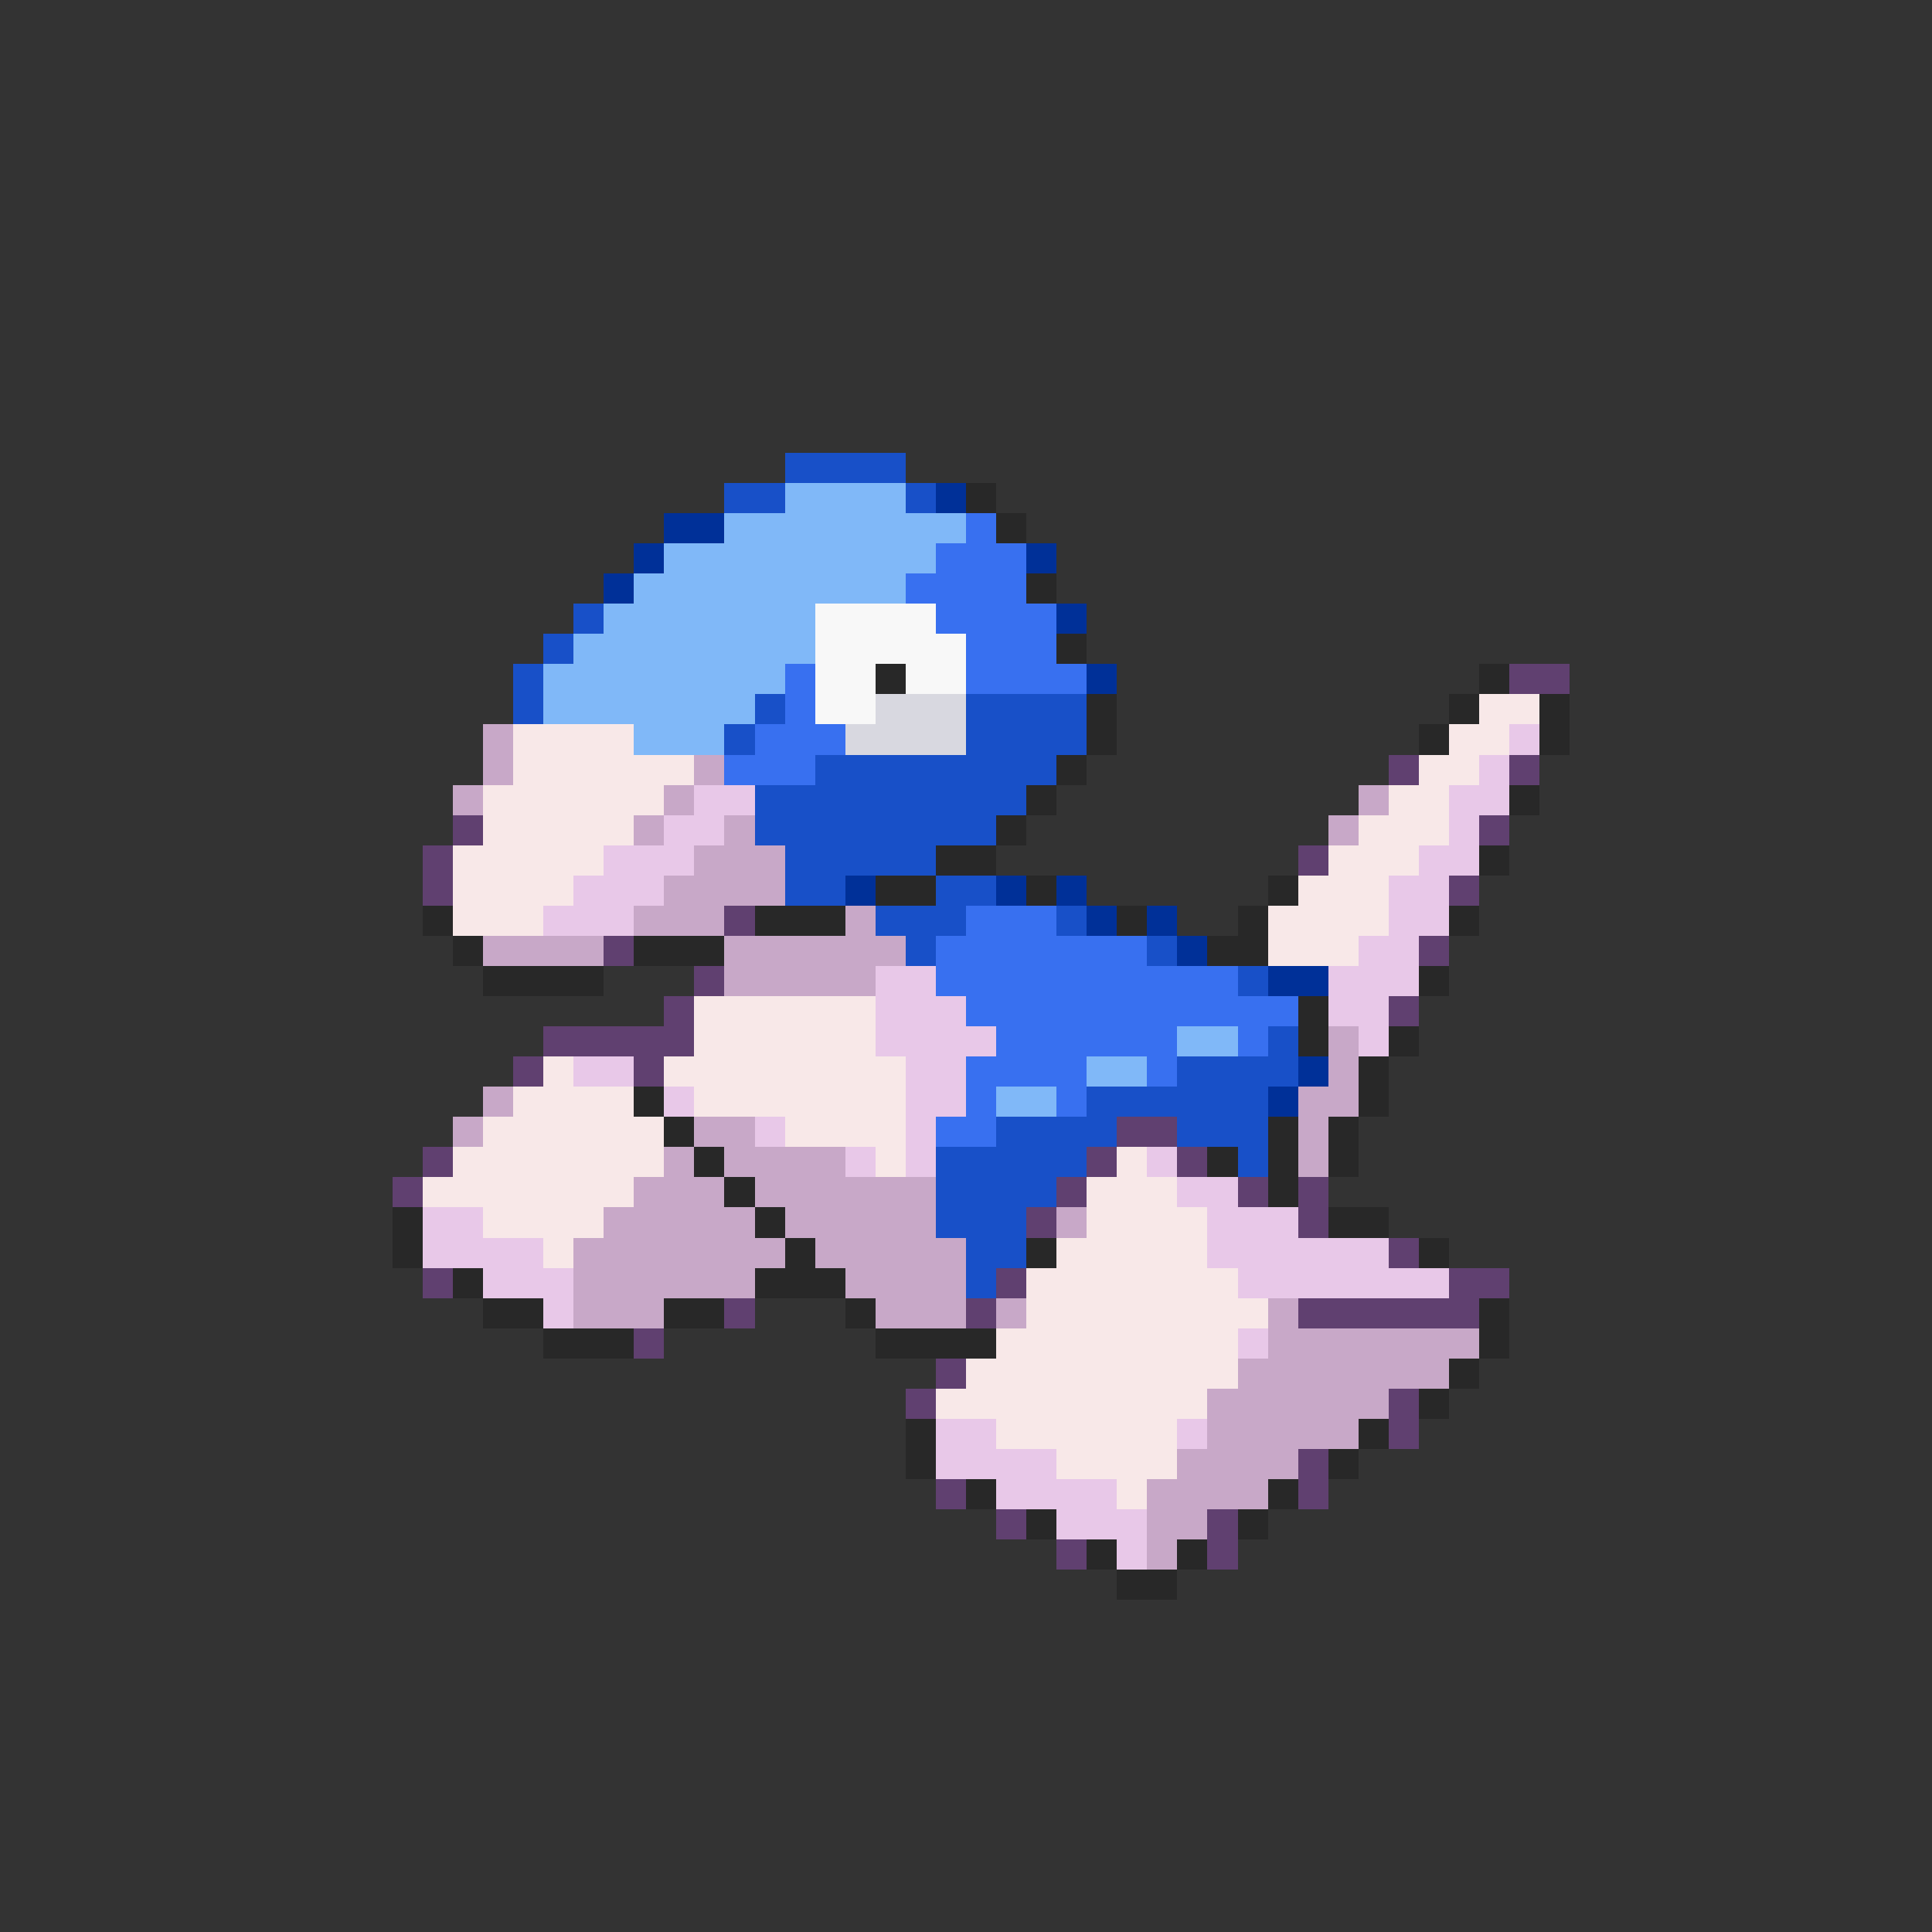 <svg xmlns="http://www.w3.org/2000/svg" viewBox="0 -0.5 64 64" shape-rendering="crispEdges">
<rect x="0" y="-0.5" width="64" height="64" fill="#333333" stroke="none"/>
<path stroke="#1850c8" d="M26 15h4M24 16h2M30 16h1M19 20h1M18 21h1M17 22h1M17 23h1M25 23h1M32 23h4M24 24h1M32 24h4M27 25h8M25 26h9M25 27h8M26 28h5M26 29h2M31 29h2M29 30h3M35 30h1M30 31h1M38 31h1M41 32h1M42 34h1M39 35h4M36 36h6M33 37h4M39 37h3M31 38h5M41 38h1M31 39h4M31 40h3M32 41h2M32 42h1" />
<path stroke="#80b8f8" d="M26 16h4M24 17h8M22 18h9M21 19h9M20 20h7M19 21h8M18 22h8M18 23h7M21 24h3M39 34h2M36 35h2M33 36h2" />
<path stroke="#003098" d="M31 16h1M22 17h2M21 18h1M34 18h1M20 19h1M35 20h1M36 22h1M28 29h1M33 29h1M35 29h1M36 30h1M38 30h1M39 31h1M42 32h2M43 35h1M42 36h1" />
<path stroke="#282828" d="M32 16h1M33 17h1M34 19h1M35 21h1M29 22h1M49 22h1M36 23h1M48 23h1M51 23h1M36 24h1M47 24h1M51 24h1M35 25h1M34 26h1M50 26h1M33 27h1M31 28h2M49 28h1M29 29h2M34 29h1M42 29h1M14 30h1M25 30h3M37 30h1M41 30h1M48 30h1M15 31h1M21 31h3M40 31h2M16 32h4M47 32h1M43 33h1M43 34h1M46 34h1M45 35h1M21 36h1M45 36h1M22 37h1M42 37h1M44 37h1M23 38h1M40 38h1M42 38h1M44 38h1M24 39h1M42 39h1M13 40h1M25 40h1M44 40h2M13 41h1M26 41h1M34 41h1M47 41h1M15 42h1M25 42h3M16 43h2M22 43h2M28 43h1M49 43h1M18 44h3M29 44h4M49 44h1M48 45h1M47 46h1M30 47h1M45 47h1M30 48h1M44 48h1M32 49h1M42 49h1M34 50h1M41 50h1M36 51h1M39 51h1M37 52h2" />
<path stroke="#3870f0" d="M32 17h1M31 18h3M30 19h4M31 20h4M32 21h3M26 22h1M32 22h4M26 23h1M25 24h3M24 25h3M32 30h3M31 31h7M31 32h10M32 33h11M33 34h6M41 34h1M32 35h4M38 35h1M32 36h1M35 36h1M31 37h2" />
<path stroke="#f8f8f8" d="M27 20h4M27 21h5M27 22h2M30 22h2M27 23h2" />
<path stroke="#604070" d="M50 22h2M46 25h1M50 25h1M15 27h1M49 27h1M14 28h1M43 28h1M14 29h1M48 29h1M24 30h1M20 31h1M47 31h1M23 32h1M22 33h1M46 33h1M18 34h5M17 35h1M21 35h1M37 37h2M14 38h1M36 38h1M39 38h1M13 39h1M35 39h1M41 39h1M43 39h1M34 40h1M43 40h1M46 41h1M14 42h1M33 42h1M48 42h2M24 43h1M32 43h1M43 43h6M21 44h1M31 45h1M30 46h1M46 46h1M46 47h1M43 48h1M31 49h1M43 49h1M33 50h1M40 50h1M35 51h1M40 51h1" />
<path stroke="#d8d8e0" d="M29 23h3M28 24h4" />
<path stroke="#f8e8e8" d="M49 23h2M17 24h4M48 24h2M17 25h6M47 25h2M16 26h6M46 26h2M16 27h5M45 27h3M15 28h5M44 28h3M15 29h4M43 29h3M15 30h3M42 30h4M42 31h3M23 33h6M23 34h6M18 35h1M22 35h8M17 36h4M23 36h7M16 37h6M26 37h4M15 38h7M29 38h1M37 38h1M14 39h7M36 39h3M16 40h4M36 40h4M18 41h1M35 41h5M34 42h7M34 43h8M33 44h8M32 45h9M31 46h9M33 47h6M35 48h4M37 49h1" />
<path stroke="#c8a8c8" d="M16 24h1M16 25h1M23 25h1M15 26h1M22 26h1M45 26h1M21 27h1M24 27h1M44 27h1M23 28h3M22 29h4M21 30h3M28 30h1M16 31h4M24 31h6M24 32h5M44 34h1M44 35h1M16 36h1M43 36h2M15 37h1M23 37h2M43 37h1M22 38h1M24 38h4M43 38h1M21 39h3M25 39h6M20 40h5M26 40h5M35 40h1M19 41h7M27 41h5M19 42h6M28 42h4M19 43h3M29 43h3M33 43h1M42 43h1M42 44h7M41 45h7M40 46h6M40 47h5M39 48h4M38 49h4M38 50h2M38 51h1" />
<path stroke="#e8c8e8" d="M50 24h1M49 25h1M23 26h2M48 26h2M22 27h2M48 27h1M20 28h3M47 28h2M19 29h3M46 29h2M18 30h3M46 30h2M45 31h2M29 32h2M44 32h3M29 33h3M44 33h2M29 34h4M45 34h1M19 35h2M30 35h2M22 36h1M30 36h2M25 37h1M30 37h1M28 38h1M30 38h1M38 38h1M39 39h2M14 40h2M40 40h3M14 41h4M40 41h6M16 42h3M41 42h7M18 43h1M41 44h1M31 47h2M39 47h1M31 48h4M33 49h4M35 50h3M37 51h1" />
</svg>